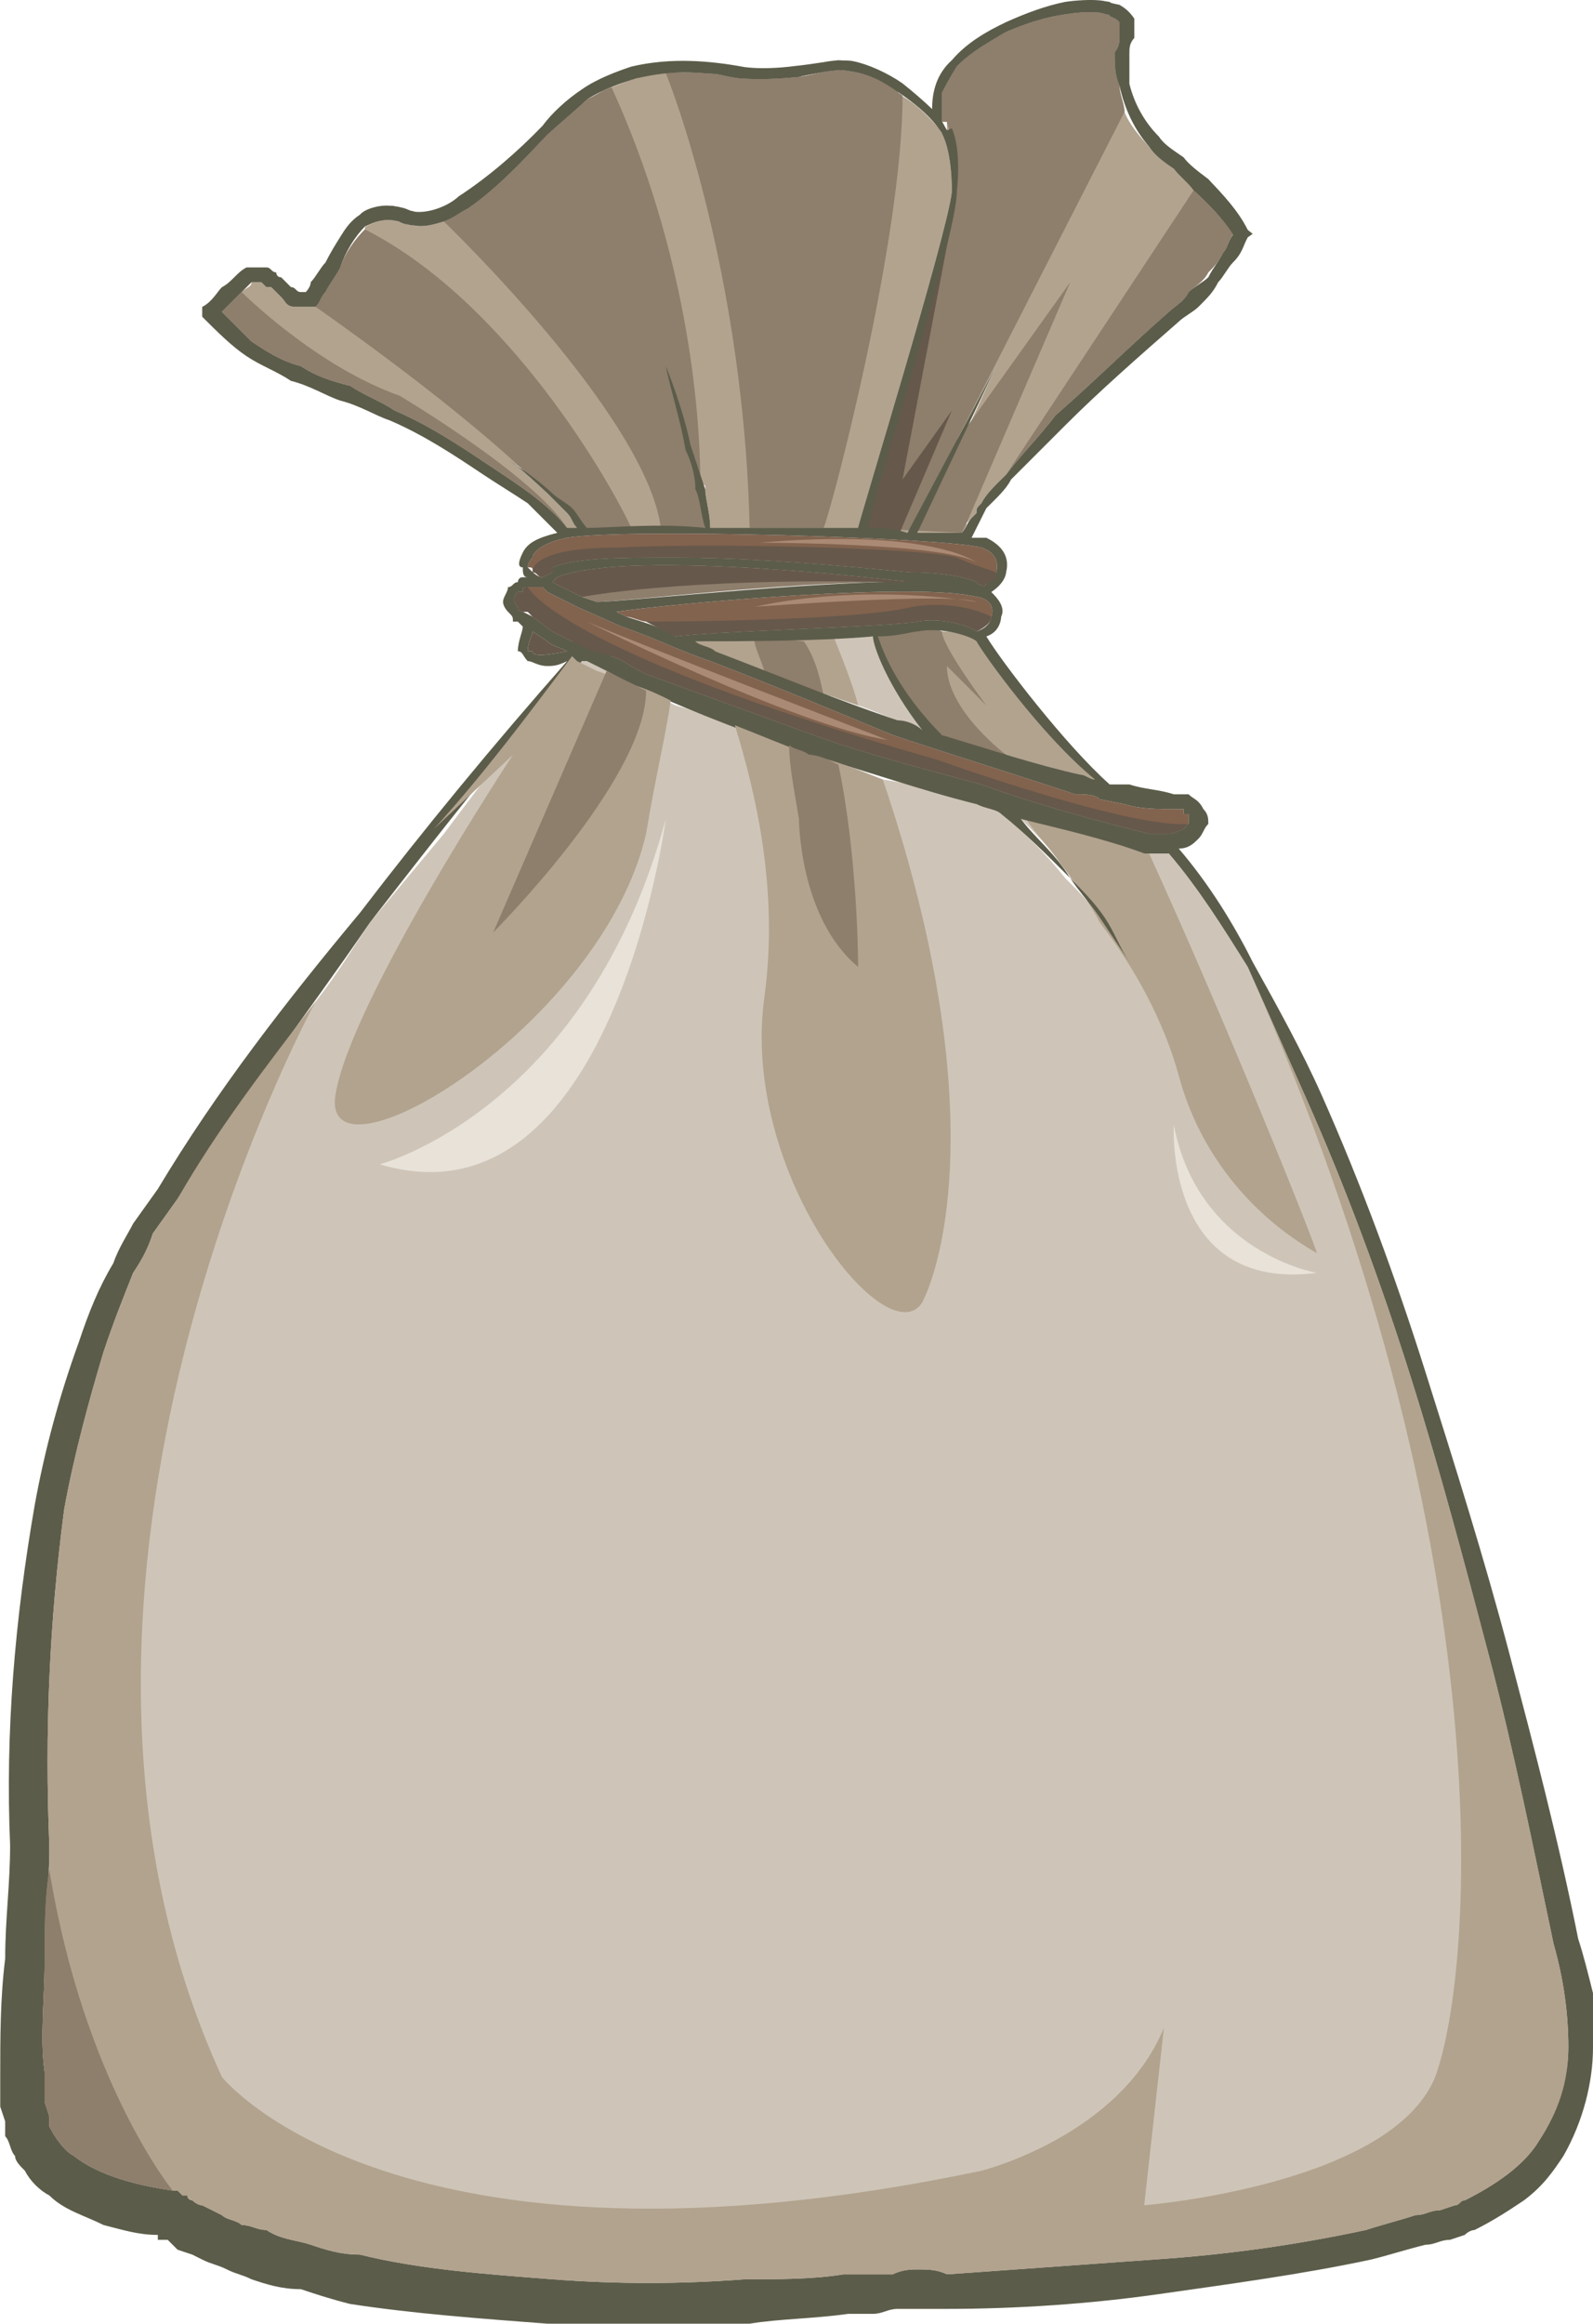 <svg width="100%" height="100%" viewBox="0 0 323 471" version="1.1" id="svg73" xmlns="http://www.w3.org/2000/svg"><defs id="defs1"><clipPath id="clip-0"><path clip-rule="nonzero" d="M0 572h595v23H0Zm0 0" id="path1"/></clipPath></defs><path fill-rule="nonzero" fill="#8e7e6c" fill-opacity="1" d="M192 118h-11c-22 0-55 4-60 4l-3-1-6-3 1-1c15-6 71 1 72 1h7" id="path35"/><path fill-rule="nonzero" fill="#82634e" fill-opacity="1" d="M201 125c0 1-1 2-3 3-1-1-7-3-12-2s-43 2-49 3l-6-3c-1 0-3-1-4-1l-2-1c14-2 62-6 73-3 1 0 4 1 3 4" id="path36"/><path fill-rule="nonzero" fill="#b2a38e" fill-opacity="1" d="M250 47.5c-1 1.3-1 2.6-2 3.7-1 2-2 3-3 4-1 2-3 3-4 4-1 2-3 3-4 4-8 7-15 14-23 21-3 4-7 8-10 12-2 2-4 3.8-5 5.8-1 1-1 1-1 2l-1 1-1 1c0 1-1 2-1 2h-9l11-22.8 5-11-8 15-10 18.8c-3-1-5-1-8-1 1-6 18-59.2 18-68 1-9.4-1-12.9-1-13l-1 .4v-1.7c-1 0-1 0-1-.1v-5.8c1-1.9 2-3.7 3-5.3 3-3.1 7-5.22 10-7.02 4-1.7 8-3.1 13-3.7 2-.3 4-.4 6-.2 0 .1 1 .1 1 .3 1 .1 1 .2 1 .4 1 .4 2 .9 2 1.5V7.18c0 1.1 0 2.3-1 3.42 0 2.3 0 4.6 1 6.8 0 1.8 1 3.6 1 5.3 1 2.5 3 4.9 5 7 1 1.7 3 3.2 5 4.5 1 1.4 3 2.8 4 4.4 3 2.7 6 5.8 8 8.9" id="path37"/><path fill-rule="nonzero" fill="#8e7e6c" fill-opacity="1" d="m197 85.2 20-28-21 48.8-1 2-21-1 19-62.4s2-9.8-1-19.9c-1 0-1 0-1-.1v-5.8c1-1.9 2-3.7 3-5.3 3-3.1 7-5.22 10-7.02 4-1.7 8-3.1 13-3.7 2-.3 4-.4 6-.2 0 .1 1 .1 1 .3 1 .1 1 .2 1 .4 1 .4 2 .9 2 1.5V7.18c0 1.1 0 2.3-1 3.42 0 2.3 0 4.6 1 6.8 0 1.8 1 3.6 1 5.3l-34 66.5Zm0 0" id="path38"/><path fill-rule="nonzero" fill="#66584b" fill-opacity="1" d="m193 44.6-10 52.6 10-14-11 25.8-8-2Zm0 0" id="path39"/><path fill-rule="nonzero" fill="#b2a38e" fill-opacity="1" d="M193 38.9c-1 8.9-19 67.1-19 68.1h-30c0-3-1-6-1-7.8 0-1 0-1-1-1 0-3-1-5-2-8-1-5-3-11-5-16 1 5 3 11 4 17 1 2 2 5 2 8 1 1.8 1 4.8 2 7.8h-24c-1-1-2-3-3-4s-3-2-4-3c-2-1.8-4-3.8-6-4.8-1-1-2-1-3-2 3 2 6 5 8 6.8l4 4c1 1 1 2 2 3h-2c-4-5-10-8.8-16-12.8s-12-8-19-11c-3-2-6-3-9-5-4-1-7-2-10-4-4-1-7-3-10-5l-6-6 3-3 1-1c1-1 2-1 2-2h2l1 1h1l2 2c1 1 1 2 3 2h4c1-1 1-2 2-3 1-2 2-3 3-5 1-3 3-5.7 5-7.7V46c2-1 3-1.4 5-1.4l1 .1c0 .1 1 .1 1 .3l1 .4c1 .1 1 .3 2 .3 2 .4 4-.2 6-.8 2-.7 3-1.7 5-2.7 6-4.2 11-9.6 16-14.9 3-2.7 6-5.2 8-7.1 2-1 3-1.8 5-2.5s3-1.3 5-1.8c2-.6 4-.9 6-1.1 2-.1 3-.1 5-.1 1 0 3 .2 5 .3 2 .3 3 .7 5 .9 4 .3 8 .1 12-.3 2-.3 3-.6 5-1 1-.2 2-.2 3-.4 1 .1 1 0 2 .2 4 .5 7 2.1 10 4.1 0 .4 1 .7 1 1 3 1.8 5 3.9 7 6.1l1 1.4c0 .1 2 3.3 2 11.9" id="path40"/><path fill-rule="nonzero" fill="#8e7e6c" fill-opacity="1" d="M183 19.5c0 28.6-14 82.5-16 87.5h-15c-1-43.8-12-79.5-17-92.2 2-.1 3-.1 5-.1 1 0 3 .2 5 .3 2 .3 3 .7 5 .9 4 .3 8 .1 12-.3 2-.3 3-.6 5-1 1-.2 2-.2 3-.4 1 .1 1 0 2 .2 4 .5 7 2.1 10 4.1 0 .4 1 .7 1 1" id="path41"/><path fill-rule="nonzero" fill="#8e7e6c" fill-opacity="1" d="m129 108-12-1c-1-3-6-7-11-11.8-16-15-42-33-42-33 1-1 1-2 2-3 1-2 2-3 3-5 1-3 3-5.7 5-7.7 29 14.7 50 51.7 54 60.5l1 1" id="path42"/><path fill-rule="nonzero" fill="#8e7e6c" fill-opacity="1" d="M143 107h-9c-3-22.8-44-62.1-44-62.1 2-.7 3-1.7 5-2.7 6-4.2 11-9.6 16-14.9 3-2.7 6-5.2 8-7.1 2-1 3-1.8 5-2.5 15 32.8 18 64.5 18 80.5 1 4.8 1 8.8 1 8.8" id="path43"/><path fill-rule="nonzero" fill="#cec5b8" fill-opacity="1" d="M222 158c-1 0-2-1-3-1-9-2-18-5-28-8-4-4-7-9-9-12v-1c-2-3-3-6-4-7 4 0 7-1 8-1h5c3 0 6 1 7 2 1 2 13 19 24 28" id="path44"/><path fill-rule="nonzero" fill="#b2a38e" fill-opacity="1" d="M219 157c-9-2-18-5-28-8-4-4-7-9-9-12v-1c-2-3-3-6-4-7 0 0 4-1 8-1h5c3 0 6 1 7 2 1 2 13 19 24 28-1 0-2-1-3-1" id="path45"/><path fill-rule="nonzero" fill="#8e7e6c" fill-opacity="1" d="M204 153s-12-9-12-18l8 8s-9-12-9-15c0 0-7-3-14 0 0 0 5 15 14 21 0 0 8 4 13 4" id="path46"/><path fill-rule="nonzero" fill="#cec5b8" fill-opacity="1" d="M187 148c-1-1-3-2-5-2-3-1-5-2-8-3-2-1-4-2-7-2-4-2-8-3-12-5-3-1-6-3-10-4-1-1-3-1-4-2h22c2-1 4-1 6-1h8c0 2 3 10 10 19" id="path47"/><path fill-rule="nonzero" fill="#b2a38e" fill-opacity="1" d="M174 143c-9-3-19-7-29-11-1 0-3-1-4-2 6 0 18 0 28-1 2 5 4 10 5 14" id="path48"/><path fill-rule="nonzero" fill="#8e7e6c" fill-opacity="1" d="M167 141c-4-2-8-3-12-5-1-3-2-5-2-6l-1-1 11 1c2 3 3 6 4 11" id="path49"/><path fill-rule="nonzero" fill="#66584b" fill-opacity="1" d="M115 132c-2-1-3-1-4-2l-3-2c0 1-1 2-1 4h1c0 1 2 1 7 0Zm0 0" id="path50"/><path fill-rule="nonzero" fill="#cec5b8" fill-opacity="1" d="M318 415c0 7-2 13-6 19-3 5-9 9-15 12-1 0-1 1-2 1l-3 1c-2 0-3 1-5 1-3 1-7 2-10 3-14 3-28 5-43 6l-42 3c-2-1-4-1-6-1-1 0-3 0-5 1h-10c-6 1-13 1-20 1-13 1-26 1-39 0s-27-2-39-5c-4 0-7-1-10-2s-6-1-9-3c-2 0-3-1-5-1-1-1-3-1-4-2l-2-1-2-1c-1 0-2-1-2-1s-1 0-1-1h-1l-1-1h-1c-7-1-15-3-20-7-2-1-4-4-5-6v-2l-.95-3v-6c-1-7 0-15 0-22 0-8 .95-16 .95-23v-1c-.95-23 0-45 3-68 2-11 5-22 8-32 2-6 4-11 6-16 2-3 3-5 4-8l5-7c8-14 18-27 28-40 4-5 7-10 11-16l15-18c9-12 18-24 28-35h1l4 2c2 1 5 3 8 4l6 3c4 1 8 3 12 4 4 2 7 3 11 4 1 1 3 1 4 2 2 0 4 1 6 2l9 3c7 1 13 3 19 5 2 1 4 1 5 2 5 4 9 8 13 13 3 3 5 5 7 8v1c2 2 4 5 6 8-2-3-4-6-5-9-2-3-5-6-7-8 0-1-1-2-2-3-2-3-5-6-8-9h1c8 2 16 4 24 7h5c6 7 11 15 16 23l12 27c8 18 15 37 21 56s11 38 16 57 9 39 13 58c2 7 3 14 3 21" id="path51"/><path fill-rule="nonzero" fill="#b2a38e" fill-opacity="1" d="M267 254c-14-8-24-21-28-36-3-11-9-22-16-31-2-4-5-8-8-12-2-3-5-6-7-9 8 2 16 4 24 7h1c16 35 34 80 34 81" id="path52"/><path fill-rule="nonzero" fill="#82634e" fill-opacity="1" d="M202 116c0 1 0 2-2 2 0 1-1 1-2 0-2-1-7-2-13-2-2 0-27-3-48-3-11 0-20 0-25 2v1l-2 1c-1 0-1-1-2-1 0-1 0-1-1-1 0 0 0-1 1-2 0-1 2-3 7-4 12-2 77 0 84 2 0 0 4 1 3 5" id="path53"/><path fill-rule="nonzero" fill="#82634e" fill-opacity="1" d="m241 167-1 1s-2 1-3 1h-4c-12-3-23-6-34-10-11-3-23-6-34-10l-33-12c-3-1-5-3-8-4l-4-1-4-2-4-2-4-3-1-1h-1c-1 0-1-1-1-1-1-1-1-2 0-3h1c0-1 0-1 1-1h3l1 1 2 1 4 2 9 4c6 2 12 5 18 7 13 5 25 10 37 15 12 4 25 8 37 12 2 0 4 0 5 1l5 1c3 1 7 1 10 1h2v1h1v2" id="path54"/><path fill-rule="nonzero" fill="#5c5c4a" fill-opacity="1" d="M318 415c0 6-2 13-6 19-3 5-9 9-15 12-1 0-1 1-2 1l-3 1c-2 0-3 1-5 1-3 1-7 2-10 3-14 3-28 5-43 6l-42 3c-2-1-4-1-6-1-1 0-3 0-5 1h-10c-6 1-13 1-20 1-13 1-26 1-39 0s-27-2-39-5c-4 0-7-1-10-2s-6-1-9-3c-2 0-3-1-5-1-1-1-3-1-4-2l-2-1-2-1c-1 0-2-1-2-1s-1 0-1-1h-1l-1-1h-1c-7-1-15-3-20-7-2-1-4-4-5-6v-2l-.95-3v-6c-1-7 0-15 0-22 0-8 .95-16 .95-23v-1c-.95-23 0-45 3-68 2-11 5-22 8-32 2-6 4-11 6-16 2-3 3-5 4-8l5-7c12-19 26-37 39-56 14-18 28-36 43-53h1l4 2c2 1 5 3 8 4 11 5 22 9 33 13 11 3 22 7 34 10 2 1 4 1 5 2 5 4 9 8 14 13 2 3 4 5 6 8l6 9c-2-3-3-6-5-9s-5-6-7-8c-3-5-7-8-10-12 8 2 17 4 25 7h5c6 7 11 15 16 23l12 27c8 18 15 37 21 56s11 38 16 57 9 39 13 58c2 7 3 14 3 21M108 132h-1c0-2 1-3 1-4l3 2c1 1 2 1 4 2-5 1-7 1-7 0m-2-8c-1 0-1-1-1-1-1-1-1-2 0-3h1c0-1 0-1 1-1h3l1 1 2 1 4 2 9 4c6 2 12 5 18 7 13 5 25 10 37 15 12 4 25 8 37 12 2 0 4 0 5 1l5 1c3 1 7 1 10 1h2v1h1v2l-1 1s-2 1-3 1h-4c-12-3-23-6-34-10-11-3-23-6-34-10l-33-12c-3-1-5-3-8-4l-4-2-4-1-4-2-4-3Zm2-11c0-1 2-3 7-4 12-2 77 0 84 2 0 0 4 1 3 5 0 0 0 1-2 2 0 1-1 1-2 0-2-1-7-2-13-2-2 0-27-3-48-3-11 0-20 0-25 2v1l-2 1c-1 0-2-1-3-2 0 0 0-1 1-2m-9-18.8c-6-4-12-8-19-11-3-2-6-3-9-5-4-1-7-2-10-4-4-1-7-3-10-5l-6-6 3-3 3-3h2l1 1h1l2 2c1 1 1 2 3 2h4c1-1 1-2 2-3 1-2 2-3 3-5 1-3.1 3-6.3 5-8.3 2-.9 3-1.3 5-1.3l1 .1c0 .1 1 .1 1 .3l1 .4c1 .1 1 .3 2 .3 2 .4 4-.2 6-.8 2-.7 3-1.7 5-2.7 6-4.2 11-9.6 16-14.9 3-2.7 6-5.2 8-7.1 3-2 7-3.4 10-4.3 4-.9 7-1.3 11-1.2 1 0 3 .2 5 .3 2 .3 3 .7 5 .9 4 .3 8 .1 12-.3 1-.3 3-.6 5-1 1-.2 2-.2 3-.4 1 .1 1 0 2 .2 4 .5 7 2.1 10 4.2 3 2 6 4.4 8 7l1 1.4v.1s2 3.2 2 11.8c-1 8.9-19 67.1-19 68.1h-30c0-3-1-6-1-7.8l-3-9c-1-5-3-11-5-16 1 5 3 11 4 17 1 2 2 5 2 8 1 1.8 1 4.8 2 7.8-10-1-19 0-24 0-1-1-2-3-3-4s-3-2-4-3c-3-2.8-6-4.8-9-6.8 3 2 6 5 8 6.8l4 4c1 1 1 2 2 3h-2c-4-5-10-8.8-16-12.8m92-75.4c1-1.9 2-3.7 3-5.3 3-3.1 7-5.22 10-7.02 4-1.7 8-3.1 13-3.7 2-.3 4-.4 6-.2 0 .1 1 .1 1 .3 1 .1 1 .2 1 .4 1 .4 2 .9 2 1.5V7.18c0 1.1 0 2.3-1 3.42 0 2.3 0 4.6 1 6.8 1 4.6 3 8.9 6 12.3 1 1.7 3 3.2 5 4.5 1 1.4 3 2.9 4 4.4 3 2.7 6 5.8 8 9-1 1.2-1 2.5-2 3.6-1 2-2 3-3 5-1 1-3 2-4 3-1 2-3 3-4 4-8 7-15 14-23 21-3 4-7 8-10 12-2 2-4 3.8-5 5.8-1 1-1 1-1 2l-1 1c-1 1-1 2-2 3h-9l16-33.8-18 33.8c-3-1-5-1-8-1 1-6 18-59.2 18-68 1-9.4-1-12.9-1-13l-1 .4-1-1.8v-5.8M121 122l-3-1-6-3 1-1c15-6 71 1 72 1h7c-21-1-65 4-71 4m80 3s0 2-3 3c-1-1-7-3-12-2s-43 2-49 3c-3-2-7-3-10-4l-2-1c14-2 62-6 73-3 1 0 4 1 3 4m-14 23c-1-1-3-2-5-2-12-4-24-9-37-14-1-1-3-1-4-2 8 0 25 0 36-1 0 2 3 10 10 19m35 10c-1 0-2-1-3-1-9-2-18-5-28-8-9-9-12-17-13-20 4 0 7-1 8-1 5-1 11 1 12 2 1 2 13 19 24 28m98 235c-4-20-9-39-14-58s-11-38-17-57-13-38-21-56c-4-9-9-18-14-27-4-8-9-16-15-23 2 0 3-1 4-2s1-2 2-3c0-1 0-2-1-3-1-2-2-2-3-3h-3c-3-1-6-1-9-2h-4c-9-8-22-25-25-30 3-1 3-4 3-4 1-2-1-4-2-5 3-2 3-4 3-4 1-4-2-6-4-7h-3l3-6c2-2 4-3.8 5-5.8l11-11c7-7 15-14 23-21 1-1 3-2 4-3 2-2 3-3 4-5 1-1 2-3 3-4 2-2 2-3.3 3-5.1l1-.7-1-.8c-2-4-5-7.1-8-10.3-2-1.5-4-3-5-4.4-2-1.4-4-2.6-5-4.2-3-3-5-6.7-6-10.7v-6.2c0-1.02 0-2.02 1-3.12v-3.9c-1-1.5-2-2.2-3-2.803-1-.2-2-.4-2-.6-1-.1-1-.2-2-.3-2-.2-5 0-7 .3-4 .803-8 2.303-12 4.103-4 1.9-8 4.2-11 7.72-3 2.7-4 6.2-4 9.9-2-1.9-4-3.6-6-5.2-3-2.1-7-3.9-10-4.5-1-.2-2-.1-3-.2-1 .1-2 .2-3 .4-2 .3-4 .6-6 .8-3 .4-7 .6-10 .2-7-1.3-15-2-23-.1-3 1-7 2.5-10 4.6-3 2-6 4.7-8 7.4-5 5.2-11 10.4-17 14.3-2 1.9-6 3.5-9 3.1 0-.1-1-.2-1-.3l-1-.4c-1-.2-1-.3-2-.4 0-.1-1-.1-1-.1-2-.2-5 .6-6 1.8-2 1.3-3 2.9-4 4.5s-2 3.2-3 5.2c-1 1-2 3-3 4 0 1-1 2-1 2h-1c-1 0-1-1-2-1l-2-2c-1 0-1-1-1-1-1 0-1-1-2-1h-4c-2 1-3 3-5 4-1 1-2 3-4 4v2c3 3 6 6 9 8s6 3 9 5c4 1 7 3 10 4 4 1 7 3 10 4 7 3 13 7 19 11 3 2 6 3.8 9 5.8l6 6c-4 1-6 2-7 4s-1 3 0 3c0 1 0 2 1 2h-1c-1 0-1 1-1 1-1 0-1 1-2 1 0 1-1 2-1 3s1 2 1 2c1 1 1 1 1 2h1l1 1c0 1-1 3-1 5 1 0 1 1 2 2 1 0 2 1 4 1 1 0 2 0 4-1-15 17-29 34-42 51-15 18-29 36-41 56l-5 7c-1 2-3 5-4 8-3 5-5 10-7 16-4 11-6.95 22-8.95 33-4 23-6 46-5 69 0 8-1 15-1 23-1.003 8-1.003 16-1.003 24v6l1.003 3v3c1 1 1 3 2 4 0 1 1 2 2 3 1 2 3 4 4.95 5 3 3 7 4 11 6 4 1 7 2 11 2v1h2l2 2 3 1 2 1c2 1 3 1 5 2s3 1 5 2c3 1 6 2 10 2 3 1 6 2 10 3 13 2 27 3 40 4 14 1 27 0 41 0 6-1 13-1 20-2h5c2 0 3-1 5-1h10c14 0 29-1 43-3s29-4 43-7c4-1 7-2 11-3 2 0 3-1 5-1l3-1c1-1 2-1 2-1 4-2 7-4 10-6 4-3 6-6 8-9 4-7 6-15 6-22v-11c-1-4-2-8-3-11" id="path55"/><path fill-rule="nonzero" fill="#b2a38e" fill-opacity="1" d="M318 415c0 7-2 13-6 19-3 5-9 9-15 12-1 0-1 1-2 1l-3 1c-2 0-3 1-5 1-3 1-7 2-10 3-14 3-28 5-43 6l-42 3c-2-1-4-1-6-1-1 0-3 0-5 1h-10c-6 1-13 1-20 1-13 1-26 1-39 0s-27-2-39-5c-4 0-7-1-10-2s-6-1-9-3c-2 0-3-1-5-1-1-1-3-1-4-2l-2-1-2-1c-1 0-2-1-2-1s-1 0-1-1h-1l-1-1h-1c-7-1-15-3-20-7-2-1-4-4-5-6v-2l-.95-3v-6c-1-7 0-15 0-22s0-13 .95-19v-5c-.95-23 0-45 3-68 2-11 5-22 8-32 2-6 4-11 6-16 2-3 3-5 4-8l5-7c8-14 18-27 28-40 0 0-64.953 118-19 218 0 0 35 44 154 19 0 0 28-7 37-29l-4 36s50-4 59-26c8-22 14-108-38-225l12 27c8 18 15 37 21 56s11 38 16 57 9 39 13 58c2 7 3 14 3 21" id="path56"/><path fill-rule="nonzero" fill="#8e7e6c" fill-opacity="1" d="M35 444c-7-1-15-3-20-7-2-1-4-4-5-6v-2l-.95-3v-6c-1-7 0-15 0-22s0-13 .95-19c7 43 25 65 25 65" id="path57"/><path fill-rule="nonzero" fill="#b2a38e" fill-opacity="1" d="M136 142c-1 7-3 15-5 27-9 39-66 73-63 53 3-19 36-69 36-69l-16 15c10-11 19-23 28-35l1 1 4 2c3 1 6 2 8 3 3 1 5 2 7 3" id="path58"/><path fill-rule="nonzero" fill="#8e7e6c" fill-opacity="1" d="m123 136-23 53s31-31 31-49Zm0 0" id="path59"/><path fill-rule="nonzero" fill="#b2a38e" fill-opacity="1" d="M187 264c-7 11-37-26-32-62 3-22-2-42-6-55l15 6c5 1 10 3 15 5 21 62 13 96 8 106" id="path60"/><path fill-rule="nonzero" fill="#8e7e6c" fill-opacity="1" d="M174 196c-12-10-12-30-12-30-1-6-2-11-2-15 1 1 3 1 4 2 2 0 4 1 6 2 4 19 4 41 4 41" id="path61"/><path fill-rule="nonzero" fill="#8e7e6c" fill-opacity="1" d="M250 47.5c-1 1.3-1 2.6-2 3.7-1 2-2 3-3 4-1 2-3 3-4 4-1 2-3 3-4 4-8 7-15 14-23 21-3 4-7 8-10 12l38-57.6c3 2.7 6 5.8 8 8.9" id="path62"/><path fill-rule="nonzero" fill="#8e7e6c" fill-opacity="1" d="M115 107c-4-5-10-8.8-16-12.8s-12-8-19-11c-3-2-6-3-9-5-4-1-7-2-10-4-4-1-7-3-10-5l-6-6 3-3 1-1s15 15 32 21c0 0 27 16 34 26.8" id="path63"/><path fill-rule="nonzero" fill="#66584b" fill-opacity="1" d="M192 118h-11c-43-1-63 3-63 3l-6-3 1-1c15-6 71 1 72 1h7" id="path64"/><path fill-rule="nonzero" fill="#66584b" fill-opacity="1" d="m241 167-1 1s-2 1-3 1h-4c-12-3-23-6-34-10-11-3-23-6-34-10l-33-12c-3-1-5-3-8-4l-4-1-4-2-4-2-4-3-1-1h-1c-1 0-1-1-1-1-1-1-1-2 0-3h1c0-1 0-1 1-1 0 0 6 13 83 35 0 0 39 14 51 13" id="path65"/><path fill-rule="nonzero" fill="#66584b" fill-opacity="1" d="M201 125c0 1-1 2-3 3-1-1-7-3-12-2s-43 2-49 3l-6-3c1 0 42 0 54-3 6-1 12 0 16 2" id="path66"/><path fill-rule="nonzero" fill="#66584b" fill-opacity="1" d="M202 116c0 1 0 2-2 2 0 1-1 1-2 0-2-1-7-2-13-2-2 0-27-3-48-3-11 0-20 0-25 2v1l-2 1c-1 0-1-1-2-1 0 0-1-5 17-5 18-1 62 0 69 2 2 1 5 2 8 3" id="path67"/><path fill-rule="nonzero" fill="#e8e2d9" fill-opacity="1" d="M77 236s42-11 58-70c0 0-11 84-58 70" id="path68"/><path fill-rule="nonzero" fill="#e8e2d9" fill-opacity="1" d="M267 258s-24-4-29-30c0 0-2 34 29 30" id="path69"/><path fill-rule="nonzero" fill="#aa8a74" fill-opacity="1" d="M119 126s42 21 61 24c0 0-52-20-61-24" id="path71"/><path fill-rule="nonzero" fill="#aa8a74" fill-opacity="1" d="M153 123s40-3 45-1c0 0-22-4-45 1" id="path72"/><path fill-rule="nonzero" fill="#aa8a74" fill-opacity="1" d="M154 110s37 0 44 4c0 0-9-7-44-4" id="path73"/></svg>
